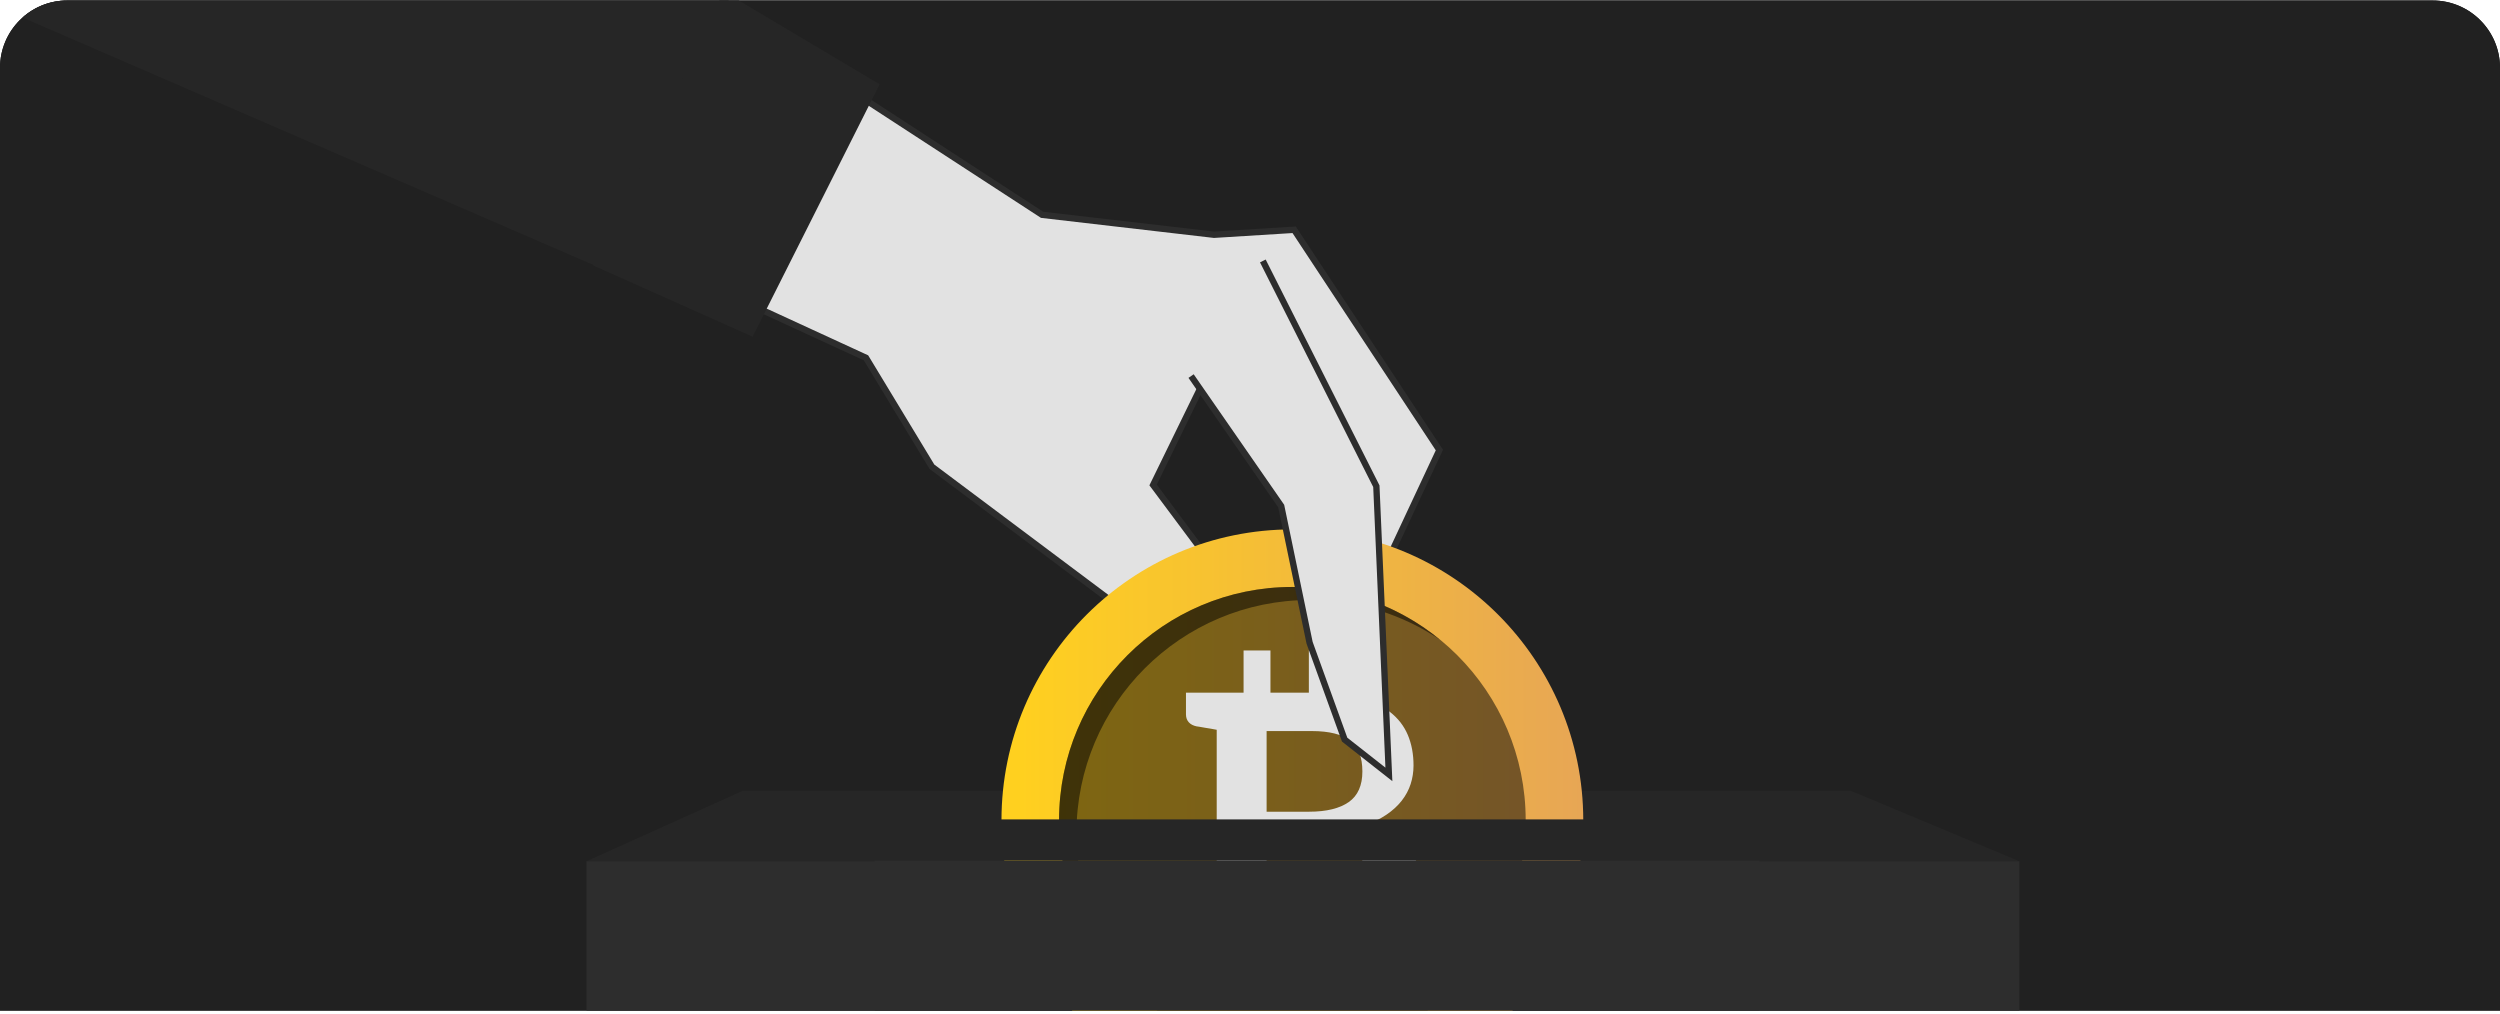 <svg width="594" height="241" viewBox="0 0 594 241" fill="none" xmlns="http://www.w3.org/2000/svg">
<g clip-path="url(#clip0_1931_8014)">
<path d="M0 16.115C0 7.279 7.163 0.115 16 0.115H578C586.837 0.115 594 7.279 594 16.115V240.115H0V16.115Z" fill="#141414"/>
<path d="M641.86 -194.873H-49.863V358.958H641.86V-194.873Z" fill="#212121"/>
<path d="M479.798 204.638L439.784 187.912H176.444L139.342 204.638" fill="#262626"/>
<path d="M139.342 204.637V277.387H479.798V204.637" fill="#2D2D2D"/>
<path d="M202.978 22L247.597 51.04L288.455 55.779L307.489 54.596L342 106.936L328.315 136.172L291.231 79.877L273.976 115.232L288.849 135.185L315.621 156.321L322.165 167.186L322.565 182L299.757 169.553L221.422 110.891L205.755 85.015L177 71.777L202.978 22Z" fill="#E2E2E2" stroke="#2D2D2D" stroke-width="1.507" stroke-miterlimit="10"/>
<path d="M36.042 -118L175 -3.906L143.397 64L0 1.849V-118H36.042Z" fill="#262626"/>
<path d="M171.964 -2L209 20.029L178.82 80L141 63.092L171.964 -2Z" fill="#262626"/>
<path d="M307.068 264.014C345.239 264.014 376.183 233.07 376.183 194.899C376.183 156.727 345.239 125.783 307.068 125.783C268.896 125.783 237.952 156.727 237.952 194.899C237.952 233.07 268.896 264.014 307.068 264.014Z" fill="url(#paint0_linear_1931_8014)"/>
<g style="mix-blend-mode:soft-light" opacity="0.5">
<path d="M307.068 250.335C337.683 250.335 362.503 225.516 362.503 194.9C362.503 164.284 337.683 139.465 307.068 139.465C276.452 139.465 251.633 164.284 251.633 194.9C251.633 225.516 276.452 250.335 307.068 250.335Z" fill="black"/>
</g>
<g style="mix-blend-mode:soft-light" opacity="0.5">
<path d="M255.766 197.993C255.766 167.377 280.585 142.558 311.201 142.558C322.662 142.558 333.316 146.041 342.151 151.999C332.593 144.171 320.387 139.459 307.068 139.459C276.452 139.459 251.633 164.278 251.633 194.894C251.633 212.23 259.594 227.702 272.062 237.866C266.532 232.242 262.192 225.438 259.455 217.871C257.08 211.696 255.766 204.997 255.766 197.987V197.993Z" fill="black"/>
</g>
<g filter="url(#filter0_d_1931_8014)">
<path d="M323.647 195.539C325.672 194.843 327.419 193.997 328.882 193.002C330.345 192.006 331.558 190.893 332.509 189.669C333.461 188.445 334.162 187.132 334.618 185.725C335.069 184.317 335.297 182.848 335.297 181.307C335.297 178.614 334.841 176.2 333.934 174.052C333.027 171.905 331.603 170.08 329.65 168.567C327.703 167.053 325.099 165.891 322.055 165.078C320.264 164.594 318.64 164.26 315.902 164.066V153.99H310.428V164.027H301.304V153.99H294.917V164.027H281.23V169.184C281.23 170.753 282.215 171.699 283.728 172.022C283.862 172.044 284.162 172.077 284.413 172.122C284.658 172.166 285.153 172.244 285.809 172.367C286.46 172.483 287.623 172.639 288.535 172.839V220.419C287.623 220.619 286.521 220.775 285.87 220.897C285.214 221.014 284.774 221.097 284.524 221.142C284.279 221.186 283.862 221.22 283.728 221.248C282.215 221.57 281.236 222.516 281.236 224.085V229.732H294.922V237.944H301.309V229.732H310.433V237.944H315.908V229.32C318.645 229.137 321.143 228.686 323.352 227.963C326.312 226.995 328.86 225.659 330.885 223.951C332.91 222.243 334.479 220.213 335.536 217.854C336.593 215.495 337.138 212.93 337.138 210.148C337.138 202.443 332.648 197.575 323.641 195.55L323.647 195.539ZM323.146 182.754C323.146 186.047 322.072 188.49 319.925 190.003C317.777 191.516 314.634 192.306 310.495 192.306H300.391V173.145H311.173C315.285 173.145 318.306 173.935 320.242 175.388C322.178 176.84 323.146 179.338 323.146 182.754ZM324.481 213.715C324.075 214.922 323.407 215.979 322.489 216.886C321.566 217.793 320.342 218.416 318.818 218.961C317.288 219.506 315.396 219.679 313.126 219.679H300.391V200.518H313.082C315.224 200.518 317.054 200.802 318.567 201.224C320.075 201.647 321.316 202.293 322.284 203.094C323.252 203.895 323.964 204.88 324.415 206.015C324.871 207.15 325.093 208.435 325.099 209.854C325.099 211.211 324.893 212.507 324.487 213.715H324.481Z" fill="#E2E2E2"/>
</g>
<path d="M283 89.353L304.416 120.242L311.157 152.714L319.486 175.736L330 184L327.021 115.52L300.052 62" fill="#E2E2E2"/>
<path d="M283 89.353L304.416 120.242L311.157 152.714L319.486 175.736L330 184L327.021 115.52L300.052 62" stroke="#2D2D2D" stroke-width="1.507" stroke-miterlimit="10"/>
<rect x="207.838" y="194.693" width="210.23" height="9.796" fill="#262626"/>
<rect x="207.838" y="204.488" width="210.23" height="73.091" fill="#2D2D2D"/>
</g>
<defs>
<filter id="filter0_d_1931_8014" x="280.674" y="153.434" width="58.134" height="86.178" filterUnits="userSpaceOnUse" color-interpolation-filters="sRGB">
<feFlood flood-opacity="0" result="BackgroundImageFix"/>
<feColorMatrix in="SourceAlpha" type="matrix" values="0 0 0 0 0 0 0 0 0 0 0 0 0 0 0 0 0 0 127 0" result="hardAlpha"/>
<feOffset dx="0.556" dy="0.556"/>
<feGaussianBlur stdDeviation="0.556"/>
<feColorMatrix type="matrix" values="0 0 0 0 0 0 0 0 0 0 0 0 0 0 0 0 0 0 1 0"/>
<feBlend mode="normal" in2="BackgroundImageFix" result="effect1_dropShadow_1931_8014"/>
<feBlend mode="normal" in="SourceGraphic" in2="effect1_dropShadow_1931_8014" result="shape"/>
</filter>
<linearGradient id="paint0_linear_1931_8014" x1="237.952" y1="194.899" x2="376.183" y2="194.899" gradientUnits="userSpaceOnUse">
<stop offset="0.03" stop-color="#FFD01F"/>
<stop offset="1" stop-color="#E7A655"/>
</linearGradient>
<clipPath id="clip0_1931_8014">
<path d="M0 16.115C0 7.279 7.163 0.115 16 0.115H578C586.837 0.115 594 7.279 594 16.115V240.115H0V16.115Z" fill="white"/>
</clipPath>
</defs>
</svg>
